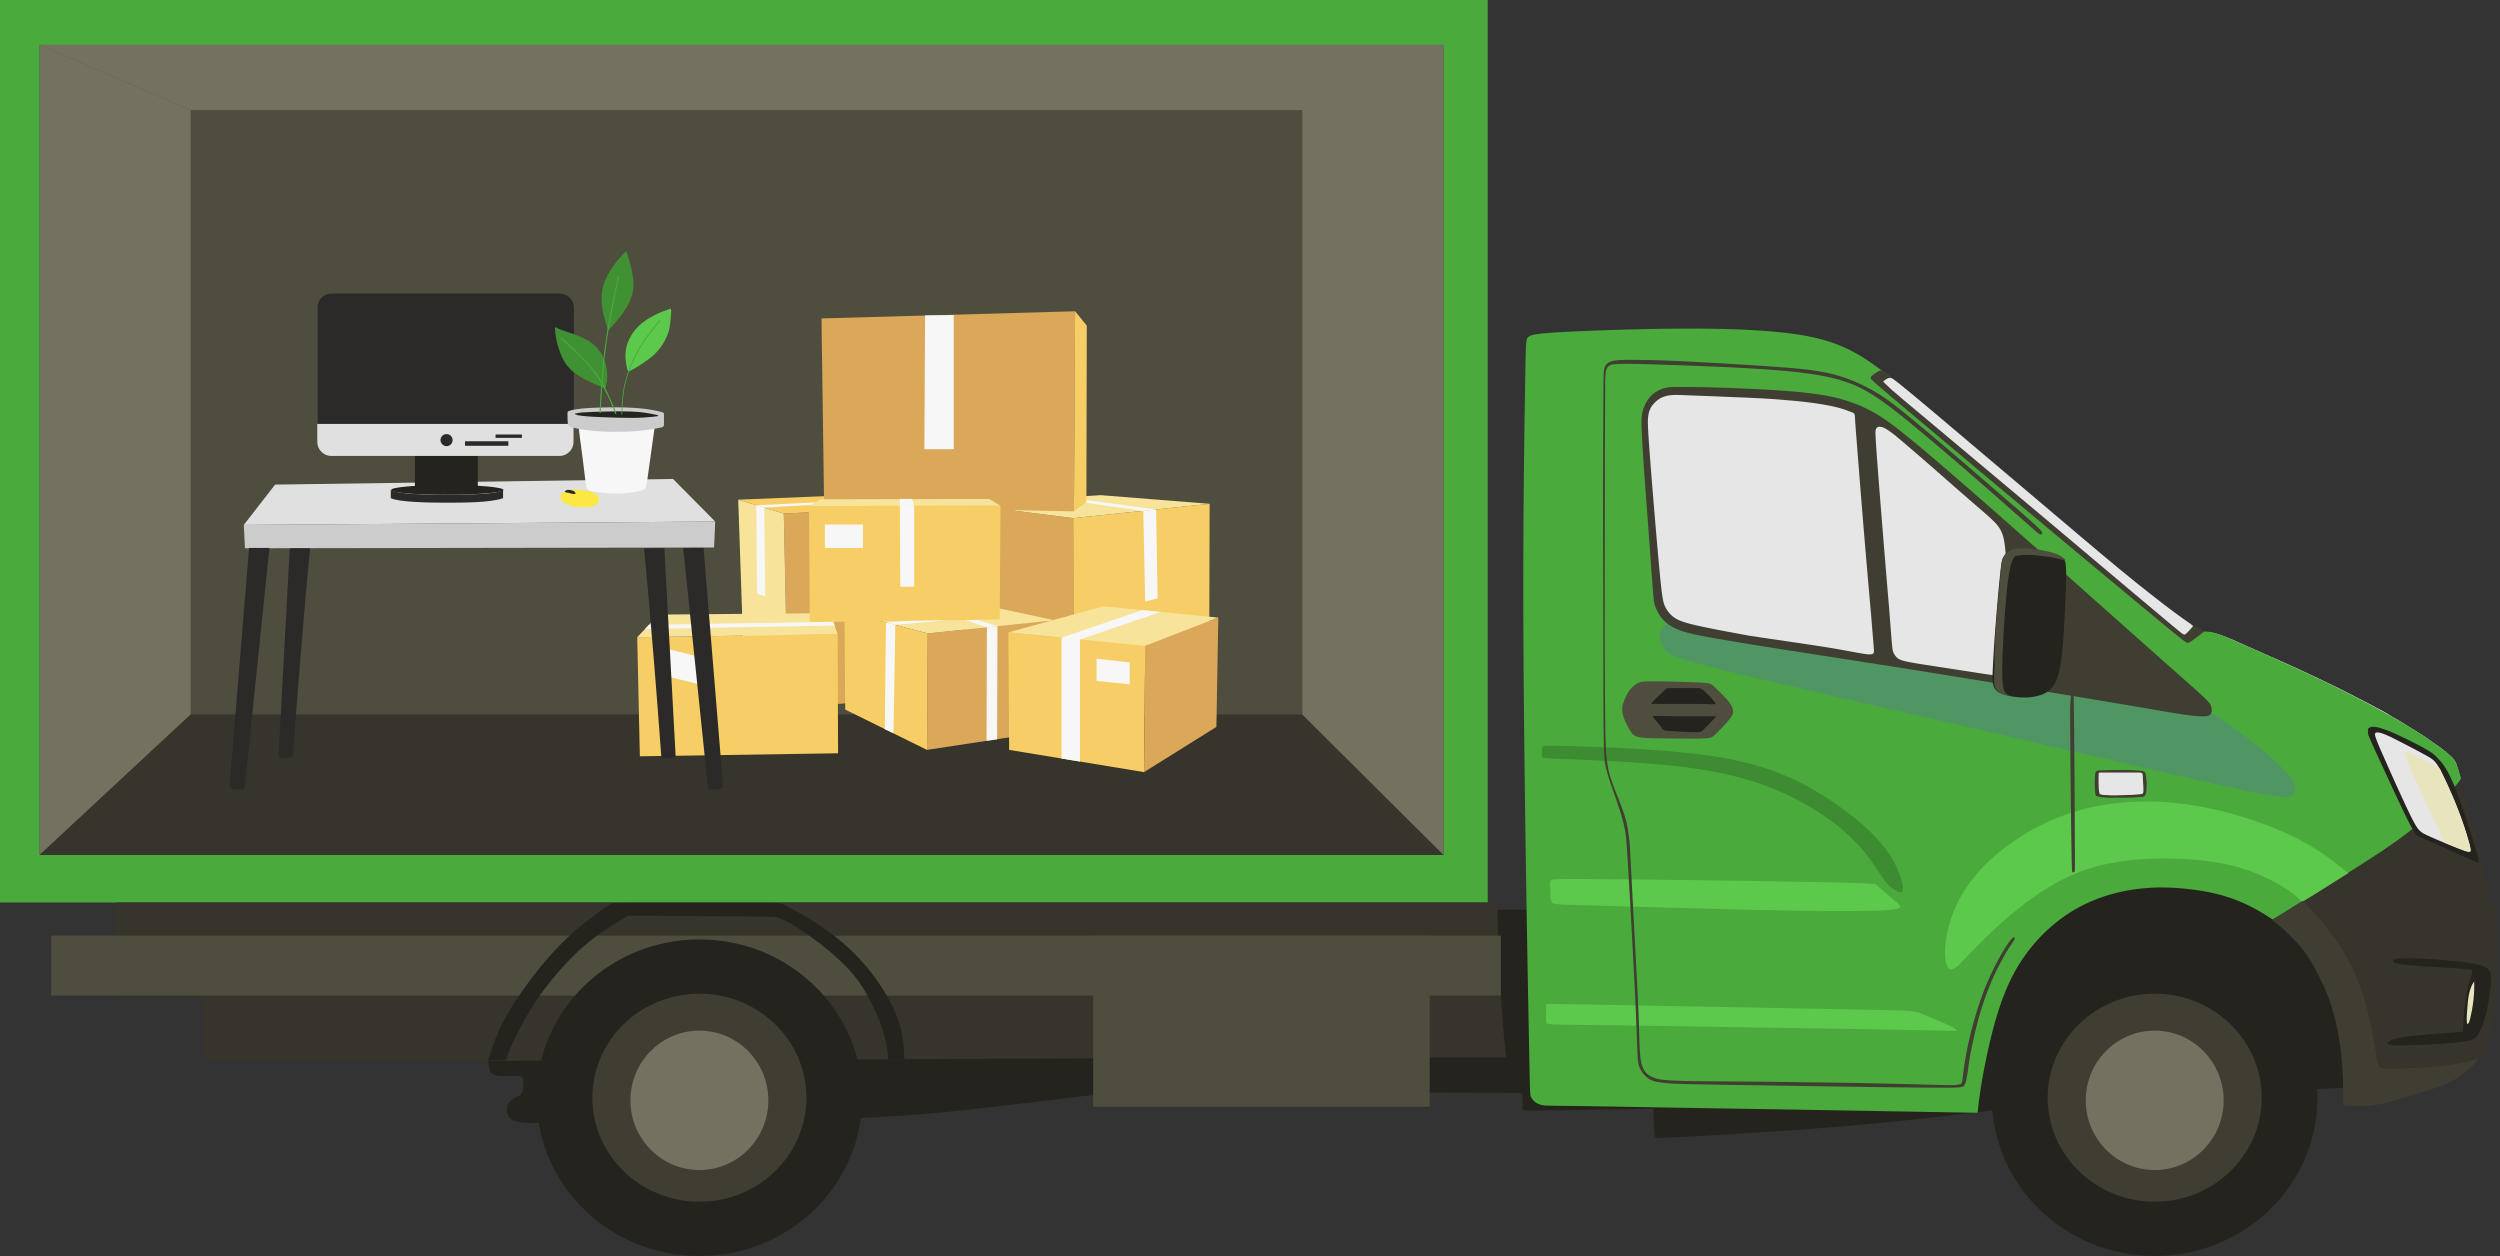<svg width="788" height="396" fill="none" xmlns="http://www.w3.org/2000/svg"><rect width="100%" height="100%" fill="#333333" stroke="none"/><g clip-path="url(#clip0_601_11852)"><path fill-rule="evenodd" clip-rule="evenodd" d="M153.696 329.248c.119 2.732.119 5.939.594 7.72.475 1.782 1.544 2.019 3.326 2.138 1.9.119 4.514 0 5.939.119 1.425.119 1.425.475 1.425 1.425 0 1.069 0 2.732-.356 3.564-.238.95-.713 1.069-1.663 1.425-.95.475-2.257 1.188-2.851 2.494-.593 1.307-.475 2.97.475 4.157.951 1.069 2.732 1.544 5.464 1.663 2.851.119 6.77 0 24.587-.119 17.816-.118 49.53-.356 72.216-1.069 22.686-.831 36.345-2.256 50.598-3.919 14.254-1.663 29.219-3.563 43.116-5.108 13.778-1.544 26.369-2.613 39.315-2.613 12.947 0 26.25 1.307 33.614 2.02 7.364.712 8.789 1.069 16.272 1.187 7.364.119 20.667.119 27.319.119 6.651 0 6.77 0 6.77.95v3.801c0 .95.119.95 7.008.832l27.437-.476 6.889-.118v1.544c0 1.544.119 4.513.238 5.939.118 1.544.237 1.544.475 1.662.237.119.475.238 13.184-.475 12.709-.712 38.008-2.138 63.545-4.751 25.537-2.613 51.312-6.176 66.753-7.839 15.44-1.663 20.667-1.306 23.992-1.069 3.326.238 4.751.356 17.104-.119 12.353-.475 35.514-1.663 47.154-2.138 11.64-.594 11.64-.594 10.571-1.781-1.069-1.188-3.088-3.564-5.226-5.583-2.138-2.138-4.395-3.919-10.333-18.173-5.939-14.253-15.56-40.977-33.852-49.886-18.291-8.908-45.135 0-63.07 5.583-17.935 5.582-26.962 7.839-36.82 16.035-9.74 8.195-20.311 22.211-26.844 30.882-6.533 8.789-9.146 12.233-22.211 14.253-13.065 2.019-36.583 2.732-44.541-5.464-7.958-8.077-.356-25.062-9.621-33.851-9.265-8.79-35.514-9.384-82.668-4.276-47.154 5.107-115.332 16.035-160.704 21.142-45.373 5.226-67.822 4.751-82.788 4.395-14.847-.357-22.092-.594-26.249.475s-5.345 3.207-5.701 5.582c-.119 2.613.118 4.989.118 7.721z" fill="#24231D"/><path d="M468.929 0H0v284.469h468.929V0z" fill="#4AAB3C"/><path fill-rule="evenodd" clip-rule="evenodd" d="M405.858 333.405c48.936-.119 58.913-.119 63.902-.119h4.989l-.119-1.187c-.119-1.188-.475-3.683-.95-9.859-.475-6.295-1.069-16.272-1.307-23.28-.356-6.889-.356-10.69-.356-12.59v-1.901H36.583v2.732c0 2.732-.119 8.077-.119 10.809v2.969c0 .238-.118.832-.118 3.207-.12 2.257-.12 6.414-.238 8.433v2.019h28.387s-.118 0-.118 3.207 0 9.621.118 12.828v3.682c0 .119.12.119 19.48.119 19.479 0 58.319 0 121.745-.238 63.189-.356 151.203-.712 200.138-.831z" fill="#36342B"/><path d="M473.086 294.921H16.154v18.886h456.932v-18.886z" fill="#4F4D3E"/><path d="M450.637 294.921H344.57v53.925h106.067v-53.925z" fill="#4F4D3E"/><path fill-rule="evenodd" clip-rule="evenodd" d="M159.992 332.573l-.594 1.663h-5.583l.713-2.138c.713-2.138 2.019-6.532 5.345-12.352 3.326-5.82 8.67-13.066 13.303-18.292 4.632-5.226 8.433-8.433 11.521-10.927 3.207-2.495 5.701-4.276 7.008-5.108 1.306-.831 1.306-.831 6.414-.831h44.303c3.801 0 3.801 0 5.464.95 1.782.95 5.226 2.732 9.502 5.464 4.276 2.85 9.265 6.532 13.897 11.64 4.632 4.988 8.789 11.402 11.046 16.747 2.257 5.464 2.494 9.978 2.613 12.234l.119 2.257h-5.107l-.119-1.425c-.119-1.426-.475-4.276-1.663-7.958-1.188-3.682-3.326-8.315-5.464-11.997-2.257-3.801-4.632-6.651-8.195-9.977-3.564-3.326-8.433-7.008-11.997-9.383-3.563-2.376-5.701-3.326-6.889-3.801-1.188-.475-1.425-.356-9.264-.475-7.721 0-23.043-.119-30.763-.238H198l-2.376 1.426c-2.375 1.425-7.126 4.276-11.758 8.314-4.633 4.038-9.027 9.146-12.472 13.659-3.326 4.514-5.701 8.433-7.483 12.115-2.019 3.564-3.326 6.889-3.919 8.433z" fill="#24231D"/><path d="M220.449 395.881c28.338 0 51.311-22.334 51.311-49.886 0-27.551-22.973-49.886-51.311-49.886-28.339 0-51.312 22.335-51.312 49.886 0 27.552 22.973 49.886 51.312 49.886z" fill="#24231D"/><path d="M220.449 378.777c18.63 0 33.732-14.677 33.732-32.782 0-18.105-15.102-32.782-33.732-32.782s-33.733 14.677-33.733 32.782c0 18.105 15.103 32.782 33.733 32.782z" fill="#403E32"/><path fill-rule="evenodd" clip-rule="evenodd" d="M220.449 368.8c11.996 0 21.736-9.858 21.736-21.973 0-12.116-9.74-21.974-21.736-21.974-11.997 0-21.736 9.858-21.736 21.974 0 12.115 9.739 21.973 21.736 21.973z" fill="#737160"/><path d="M679.162 395.881c28.339 0 51.312-22.334 51.312-49.886 0-27.551-22.973-49.886-51.312-49.886-28.338 0-51.311 22.335-51.311 49.886 0 27.552 22.973 49.886 51.311 49.886z" fill="#24231D"/><path d="M679.163 378.777c18.63 0 33.732-14.677 33.732-32.782 0-18.105-15.102-32.782-33.732-32.782s-33.733 14.677-33.733 32.782c0 18.105 15.103 32.782 33.733 32.782z" fill="#403E32"/><path fill-rule="evenodd" clip-rule="evenodd" d="M679.163 368.8c11.996 0 21.736-9.858 21.736-21.973 0-12.116-9.74-21.974-21.736-21.974-11.997 0-21.736 9.858-21.736 21.974 0 12.115 9.739 21.973 21.736 21.973z" fill="#737160"/><path d="M455.032 14.134H12.472v255.369h442.56V14.134z" fill="#4F4D3E"/><path fill-rule="evenodd" clip-rule="evenodd" d="M12.471 269.503V14.134l47.63 20.549V225.2l-47.63 44.303z" fill="#737160"/><path fill-rule="evenodd" clip-rule="evenodd" d="M12.471 269.503l47.63-44.303h350.39l44.541 44.303H12.472z" fill="#36342B"/><path fill-rule="evenodd" clip-rule="evenodd" d="M455.032 269.503V14.134l-44.541 20.549V225.2l44.541 44.303zm0-255.369H12.472L60.1 34.683h350.39l44.541-20.549z" fill="#737160"/><path fill-rule="evenodd" clip-rule="evenodd" d="M744.489 256.438c7.246-3.682 18.054-8.315 23.637-10.571 5.582-2.257 5.701-2.257 5.82-2.257.119 0 .119 0 1.306 3.326 1.188 3.325 3.564 9.858 5.345 16.628 1.782 6.771 2.97 13.66 3.682 17.223.594 3.444.713 3.444.951 3.682l.95.95c.237.238.237.356.356 1.782.238 1.425.594 4.276.713 8.314.119 4.157 0 9.502-.238 14.61-.237 5.107-.712 9.858-1.544 13.778-.831 3.8-1.9 6.77-3.919 9.502-2.02 2.732-4.752 5.345-8.79 7.364-4.038 2.019-9.146 3.444-11.759 4.157-2.613.713-2.613.713-4.276 1.188-1.663.475-4.988 1.544-8.195 2.019-3.207.475-6.533.356-8.196.237-1.663-.118-1.781-.118-1.781-.237v-1.069c0-.95.118-2.969 0-7.127-.119-4.157-.476-10.452-1.663-16.391-1.188-5.82-3.207-11.283-5.464-15.916-2.257-4.632-4.751-8.314-7.483-11.402-2.732-2.97-5.701-5.226-7.483-6.533-1.781-1.307-2.375-1.782-2.732-1.9-.356-.238-.356-.238.238-.713.475-.475 1.425-1.425 4.276-5.107 2.732-3.682 7.364-10.215 11.402-14.847 3.92-4.395 7.602-7.008 14.847-10.69z" fill="#36342B"/><path fill-rule="evenodd" clip-rule="evenodd" d="M749.003 223.062c-2.138-1.188-4.989-2.614-8.196-4.276-3.207-1.663-6.651-3.326-11.165-5.464-4.513-2.138-9.977-4.632-14.372-6.533l-9.62-4.276c-2.02-.95-3.089-1.306-3.92-1.663a27.28 27.28 0 00-2.257-.831 13.4 13.4 0 00-1.781-.475c-.594-.119-1.069-.238-1.545-.238-.475 0-.95-.118-1.187-.118-.238 0-.238-.001 9.739 5.582 9.978 5.582 29.932 16.866 40.622 23.755 10.69 6.889 12.115 9.265 14.609 11.046 2.495 1.782 6.177 2.97 8.433 4.039 2.376 1.069 3.326 1.9 4.395 2.138.95.237 1.901 0 2.376-.119.475-.119.475-.119.237-.95-.237-.832-.712-2.494-.95-3.207-.238-.832-.238-.832-.356-1.069-.119-.238-.357-.594-.594-.95-.238-.357-.475-.594-.95-1.069-.476-.357-1.069-.951-2.257-1.901-1.188-.95-2.97-2.138-4.989-3.563-2.019-1.425-4.394-2.851-6.295-4.038-1.9-1.188-3.444-2.138-4.989-2.97-1.425-.95-2.85-1.781-4.988-2.85z" fill="#fff"/><path fill-rule="evenodd" clip-rule="evenodd" d="M773.827 247.886c1.9-2.257 1.901-2.257 1.663-3.207-.238-.95-.832-2.851-1.307-4.038-.475-1.188-.95-1.782-3.444-3.801-2.494-1.901-7.008-5.226-13.541-9.027-6.532-3.92-14.965-8.315-23.874-12.709a1033.88 1033.88 0 00-24.468-11.165c-5.938-2.613-8.314-3.682-10.214-4.276-1.901-.594-3.207-.594-3.92-.594-.713 0-.713 0-3.444-1.782-2.732-1.781-8.077-5.226-14.61-10.333-6.533-5.108-14.134-11.997-25.893-21.974-11.64-10.096-27.437-23.399-38.484-32.663-11.046-9.265-17.578-14.61-23.517-18.648-5.939-3.92-11.522-6.414-20.43-7.958-8.908-1.544-21.261-2.138-35.633-2.138-14.372 0-30.882.594-39.909 1.069-9.027.475-10.452.95-11.164 1.663-.713.712-.713 1.781-.951 16.866-.237 15.084-.712 44.185-.475 83.143.238 38.959 1.069 87.776 1.544 112.6.475 24.824.475 25.775.713 26.606.356.831.95 1.544 1.663 2.019.712.475 1.544.713 2.138.832.594.118.831.118 10.215.237 9.264.119 27.556.475 50.123.832 22.568.356 49.292.831 62.833 1.069 13.421.237 13.54.237 13.659.237.119 0 .238 0 .356-1.069.119-1.069.357-3.326 1.188-8.671.95-5.344 2.613-13.778 4.751-20.785 2.138-7.008 4.514-12.472 7.721-17.342 3.207-4.87 7.126-9.145 11.283-12.352 4.158-3.326 8.552-5.702 13.422-7.483 4.87-1.782 10.096-2.851 15.916-3.207 5.82-.357 12.234.237 17.46 1.187 5.226.951 9.265 2.376 12.591 3.92 3.325 1.544 5.938 3.207 7.245 4.038l1.306.832 5.227-3.207c5.226-3.207 15.678-9.621 23.636-14.728 7.958-5.108 13.422-8.909 18.173-13.066 4.513-4.038 8.433-8.67 10.452-10.927z" fill="#4AAB3C"/><path fill-rule="evenodd" clip-rule="evenodd" d="M700.661 226.981c4.989 3.326 13.659 10.096 18.173 14.491 4.513 4.395 4.87 6.295 4.632 7.602-.238 1.306-1.069 2.019-2.969 2.138-1.901.118-4.989-.238-22.687-4.158-17.697-3.919-50.004-11.521-80.768-18.647-30.881-7.127-60.219-13.66-75.422-17.579-15.204-3.801-16.154-4.87-16.985-6.295-.832-1.426-1.663-3.089-1.545-4.514.119-1.425 1.188-2.375 1.782-2.969.594-.475.594-.475 25.537 2.732 25.062 3.325 75.067 9.858 101.791 13.54 26.725 3.682 30.169 4.632 33.139 5.82 2.969 1.188 5.345 2.732 7.245 3.563 1.901.832 3.088.832 8.077 4.276z" fill="#509663"/><path fill-rule="evenodd" clip-rule="evenodd" d="M543.401 201.682c9.502 1.663 25.062 4.038 44.898 7.126 19.835 3.089 43.947 7.008 61.407 9.978 17.46 2.85 28.269 4.751 34.683 5.82 6.414 1.069 8.433 1.187 9.739 1.187 1.307 0 1.782-.118 2.257-.356.356-.238.594-.594.713-1.069s0-1.069-.119-1.663c-.119-.594-.475-1.188-2.969-3.563-2.614-2.376-7.483-6.652-20.311-18.054-12.828-11.403-33.614-29.932-48.105-42.641-14.49-12.709-22.686-19.598-28.031-23.755-5.463-4.157-8.195-5.464-11.402-6.889-3.326-1.307-7.127-2.732-13.541-3.563-6.295-.951-15.203-1.426-23.042-1.782-7.84-.356-14.847-.475-18.767-.475s-4.87 0-6.176.356c-1.307.357-2.851 1.069-4.158 2.376-1.306 1.306-2.256 3.088-2.731 4.988-.476 1.782-.476 3.682.118 13.303s2.02 27.081 2.613 36.227c.713 9.146.713 10.096 1.069 11.284a12.805 12.805 0 002.02 4.038c1.069 1.426 2.494 2.613 4.869 3.682 2.138.95 5.464 1.901 14.966 3.445z" fill="#403E32"/><path fill-rule="evenodd" clip-rule="evenodd" d="M533.424 196.812c-3.92-.95-5.345-1.782-6.414-2.732a8.952 8.952 0 01-2.257-3.088c-.475-1.069-.831-2.138-1.663-11.046-.831-8.909-2.256-25.775-2.969-35.277-.713-9.502-.831-11.759-.594-13.54.238-1.663.713-2.732 1.663-3.801.95-1.069 2.138-2.019 3.92-2.494 1.781-.476 3.919-.357 6.77-.238 2.969.119 6.533.238 12.115.475 5.583.238 13.066.475 19.123 1.069 6.176.475 11.046 1.188 14.372 1.9 3.326.713 5.226 1.545 6.176 1.901.951.356.951.356 1.069 2.494.119 2.138.475 6.414 1.426 18.529.95 12.115 2.613 31.832 3.563 42.285.831 10.333.95 11.283.95 11.996 0 .713-.237 1.188-2.375.95-2.138-.237-6.295-1.187-13.066-2.256-6.77-1.069-16.035-2.376-23.874-3.564-7.72-1.425-14.134-2.613-17.935-3.563zm58.557-47.748c.831 10.809 2.494 31.357 3.444 42.285.832 10.927.95 12.115 1.069 13.065.119.95.475 1.663.832 2.138.356.594.831 1.069 1.781 1.425.832.357 2.138.713 7.602 1.544 5.464.832 15.203 2.376 20.073 3.089 4.87.712 4.87.712 5.107-3.089.238-3.8.594-11.402.713-18.41.119-6.889-.119-13.184-.475-17.223-.356-4.038-.831-5.82-2.019-7.601-1.188-1.782-3.326-3.563-8.552-8.077-5.226-4.513-13.659-11.996-18.529-16.154-4.87-4.157-5.939-5.107-7.008-5.82-.95-.712-1.9-1.306-2.613-1.544-.713-.237-1.307-.237-1.663 0-.356.238-.594.713-.594 1.544 0 .832 0 2.02.832 12.828z" fill="#E6E6E6"/><path fill-rule="evenodd" clip-rule="evenodd" d="M630.464 180.896c-.475 4.038-1.069 11.403-1.544 17.341a358.34 358.34 0 00-.831 13.541c-.119 2.85 0 3.919.475 4.87.356.831 1.069 1.544 2.732 2.138 1.663.594 4.276 1.069 6.77 1.069 2.494 0 4.87-.476 6.651-1.426 1.782-1.069 3.207-2.613 4.039-5.82.95-3.207 1.425-7.958 1.781-13.897.357-6.057.713-13.303.713-17.341s-.237-4.632-.95-5.345c-.713-.712-2.019-1.306-4.039-1.781-2.137-.594-5.107-1.069-7.364-1.188-2.256-.238-3.682-.119-4.869.356-1.188.356-1.901 1.069-2.376 1.901-.475.593-.831 1.544-1.188 5.582z" fill="#24231D"/><path fill-rule="evenodd" clip-rule="evenodd" d="M629.395 193.843c.475-5.583.95-10.453 1.188-13.184.237-2.732.356-3.326.475-3.682.119-.476.119-.713.238-.951.118-.237.237-.475.475-.831.237-.238.475-.594.831-.95.238-.238.475-.475.832-.594.356-.119.593-.357.95-.475.356-.119.712-.238 1.069-.238.356 0 .712-.119 1.187-.119h1.782c.713 0 1.544.119 2.494.238.951.119 2.138.237 3.207.475.951.238 1.782.356 2.495.594.712.237 1.306.356 2.019.713a7.52 7.52 0 011.663.95l.712.712c.119.119.119.119-1.187-.118-1.307-.357-4.039-.951-6.652-1.188-2.613-.356-5.226-.356-6.651-.119-1.426.119-1.663.356-2.138 1.425-.475 1.069-1.069 2.97-1.663 8.315-.594 5.226-1.188 13.778-1.425 19.717-.238 5.82-.238 9.027 0 11.046.237 2.019.712 2.85 1.425 3.326.713.475 1.544.712 1.9.712.475.119.475.119-.118 0-.594-.119-1.663-.356-2.376-.594-.713-.237-1.069-.356-1.307-.475-.356-.119-.593-.356-.831-.475-.238-.237-.475-.356-.594-.594-.237-.237-.356-.475-.475-.712-.119-.238-.238-.476-.238-.832-.118-.356-.118-.831-.118-1.544 0-.594 0-1.425.118-4.989-.118-3.8.238-9.977.713-15.559zM511.807 226.15c.475 1.425 1.544 3.563 2.494 4.87.95 1.188 2.019 1.544 6.176 1.663s11.403.119 15.204.119c3.682-.119 3.919-.238 5.107-1.426 1.188-1.188 3.326-3.326 4.395-4.751 1.069-1.425 1.188-2.019 1.069-2.732-.119-.712-.357-1.544-1.544-2.969-1.188-1.425-3.326-3.445-4.395-4.514-1.188-1.069-1.425-1.069-4.87-1.306-3.444-.119-10.096-.356-13.897-.356-3.682 0-4.513.118-5.345.593a8.695 8.695 0 00-2.731 2.495c-.832 1.187-1.426 2.732-1.782 3.682-.356.95-.356 1.425-.356 2.019 0 .594 0 1.188.475 2.613z" fill="#4F4D3E"/><path fill-rule="evenodd" clip-rule="evenodd" d="M521.784 226.981c.594.713 1.663 1.901 2.138 2.613.594.713.712.713 2.613.832 2.019.119 5.82.356 7.72.356 1.901 0 1.901 0 2.732-.831.832-.832 2.376-2.376 3.088-3.207.832-.832.832-.832.713-.95h-3.682c-3.326 0-9.621 0-12.828-.119-3.207 0-3.326 0-3.326.119.119.237.238.475.832 1.187zm10.452-5.107h-11.759s-.119-.119.713-.95c.831-.832 2.494-2.495 3.326-3.207.831-.832.831-.832 2.613-.832h6.889c1.781 0 1.9 0 2.138.238.237.119.712.356 1.425 1.069.832.712 1.901 1.9 2.494 2.613.594.594.594.713.594.831v.238s-.119.119-1.306.119c-1.307-.119-3.801-.119-7.127-.119z" fill="#24231D"/><path fill-rule="evenodd" clip-rule="evenodd" d="M660.277 245.986c0 1.187 0 2.85.119 3.8.119.951.119 1.069.594 1.188s1.187.356 3.563.475c2.376 0 6.295 0 8.433-.119 2.138-.118 2.613-.118 2.851-.356.356-.237.594-.475.712-1.782.119-1.187.119-3.325-.118-4.513-.119-1.188-.357-1.425-.713-1.544s-.594-.238-2.969-.356c-2.376-.119-6.652-.119-9.027 0-2.376 0-2.613.118-2.851.237s-.356.356-.475.832c0 .356-.119 1.069-.119 2.138z" fill="#403E32"/><path fill-rule="evenodd" clip-rule="evenodd" d="M661.465 245.273c0 1.069 0 2.969.119 3.919.118.951.237 1.069.475 1.188.356.119.831.238 2.019.238 1.306.119 3.326.119 5.345 0 1.9 0 3.801-.119 4.751-.238.95-.119 1.069-.119 1.188-.237.118-.119.237-.238.237-.951 0-.712 0-1.9-.119-2.85 0-.95-.118-1.782-.118-2.257-.119-.475-.238-.594-1.901-.594h-11.165c-.712 0-.712.119-.831.238.119.356 0 .475 0 1.544z" fill="#E6E6E6"/><path fill-rule="evenodd" clip-rule="evenodd" d="M627.613 293.853c4.87-4.633 11.403-10.096 17.817-14.016s12.59-6.414 20.192-7.839c7.483-1.426 16.391-1.663 23.874-1.188 7.483.475 13.659 1.663 18.885 3.444 5.226 1.782 9.502 4.158 12.234 5.939 2.732 1.782 3.801 2.97 4.395 3.564.594.593.594.593 1.9-.238 1.307-.831 3.92-2.376 6.296-3.92 2.375-1.544 4.751-2.969 5.82-3.682l1.187-.712-2.731-2.138c-2.732-2.138-8.077-6.414-16.629-10.334-8.552-3.919-20.43-7.72-32.07-9.264-11.64-1.545-23.161-.951-33.613 2.019-10.453 2.969-19.599 8.433-26.131 14.015-6.533 5.583-10.334 11.284-12.591 16.273-2.256 5.107-3.088 9.621-3.325 12.828-.238 3.207.237 5.226.831 6.295.594.95 1.544.95 3.564-.832 1.9-1.9 5.226-5.582 10.095-10.214z" fill="#5DC94C"/><path fill-rule="evenodd" clip-rule="evenodd" d="M748.884 237.077c2.376 5.108 6.651 14.491 9.146 19.598 2.494 5.108 3.088 5.939 3.801 6.533.594.594 1.306.713 4.157 2.019 2.85 1.307 7.958 3.563 10.927 4.87 2.97 1.307 3.682 1.663 4.157 1.782.357 0 .475-.357-.95-4.989-1.425-4.751-4.276-13.778-6.533-19.242-2.256-5.463-3.919-7.364-5.226-8.67-1.187-1.307-2.019-1.901-4.988-3.564-2.97-1.544-8.077-4.157-11.284-5.345-3.207-1.187-4.395-1.069-4.989-.831-.712.238-.831.713-.712 1.307-.119.712.118 1.425 2.494 6.532z" fill="#24231D"/><path fill-rule="evenodd" clip-rule="evenodd" d="M750.428 236.484c2.019 4.632 6.058 13.659 8.433 18.647 2.376 4.989 3.088 5.939 3.801 6.652.713.713 1.307 1.069 4.039 2.257 2.731 1.187 7.482 3.207 9.858 4.038 2.376.831 2.494.594 1.9-1.663-.593-2.138-1.781-6.295-3.563-10.927-1.781-4.632-4.157-9.74-5.582-12.591-1.544-2.85-2.138-3.444-4.751-4.869a379.88 379.88 0 00-9.978-5.226c-2.85-1.426-4.038-1.782-4.751-1.901-.712-.119-.95 0-1.187.238-.119.356-.238.712 1.781 5.345z" fill="#E6E6E6"/><path fill-rule="evenodd" clip-rule="evenodd" d="M777.866 264.277c.475 1.663.712 2.257.712 2.732 0 .475.119.712.119.95 0 .237-.119.356-.238.356-.237.119-.475 0-.831 0s-.831-.237-1.425-.475c-.594-.237-1.426-.475-2.376-.95-.95-.356-2.138-.832-2.732-1.069-.594-.238-.594-.238-2.138-3.563-1.544-3.326-4.632-9.859-6.77-14.491s-3.207-7.245-3.682-8.789c-.594-1.426-.594-1.782-.356-1.901.237-.119.712 0 2.494.832 1.782.831 4.989 2.494 6.651 3.325 1.663.832 1.663.832 2.138 1.901.476 1.069 1.545 3.088 2.613 5.582 1.188 2.613 2.376 5.583 3.445 8.433a98.996 98.996 0 012.376 7.127z" fill="#E8E4BE"/><path fill-rule="evenodd" clip-rule="evenodd" d="M722.516 286.013c1.188-.713 2.257-1.425 2.85-1.782.594-.356.594-.356 2.614 1.901 2.019 2.257 6.176 6.77 9.502 11.877 3.325 5.108 5.938 10.809 7.839 17.223 1.9 6.414 3.088 13.659 3.682 17.46.594 3.801.713 4.039 3.444 4.157 2.732 0 8.077-.118 12.71-.475 4.632-.356 8.67-.95 11.283-1.425 2.613-.475 3.801-1.069 4.395-1.307.594-.237.594-.237.238.238-.357.475-1.188 1.425-2.02 2.257a25.95 25.95 0 01-2.732 2.375c-.95.713-1.9 1.426-3.444 2.257-1.544.713-3.801 1.663-6.058 2.375-2.256.832-4.632 1.545-6.057 1.901-1.426.475-2.019.594-2.376.713-.356.118-.594.237-1.544.475-.95.237-2.613.712-4.038 1.187-1.544.357-2.851.713-4.276.832-1.425.237-2.732.356-3.801.356h-2.494c-.832 0-1.782-.119-2.495-.119-.593 0-.95-.118-1.069-.118-.118 0-.118 0-.118-.951v-5.107c0-2.257-.119-4.87-.357-7.008-.118-2.138-.237-3.682-.594-5.82-.356-2.138-.712-4.751-1.306-7.008-.475-2.256-1.069-4.157-1.663-6.057-.594-1.901-1.425-3.801-2.257-5.701-.831-1.901-1.9-3.92-2.969-5.939s-2.257-3.92-3.92-5.939c-1.663-2.019-3.801-4.038-5.345-5.583-1.663-1.425-2.732-2.375-3.325-2.731l-.594-.476.475-.237c.475-.238 1.306-.831 2.375-1.425 1.069-.832 2.257-1.544 3.445-2.376z" fill="#403E32"/><path fill-rule="evenodd" clip-rule="evenodd" d="M755.535 329.485c4.158.119 13.066-.356 18.173-.831 5.108-.476 6.295-.951 7.246-2.376 1.069-1.425 1.9-3.801 2.613-6.651.712-2.732 1.187-5.939 1.425-8.196.238-2.257.238-3.682 0-4.632-.238-.95-.594-1.426-1.544-1.901-.95-.475-2.613-1.069-6.176-1.544-3.564-.475-9.146-.95-13.303-1.188-4.158-.237-6.889-.118-8.315 0-1.425.238-1.544.476-1.306.832.237.356.475.594 1.9.831 1.425.238 3.801.475 7.364.713 3.564.238 8.315.475 11.165.713 2.851.237 3.682.356 4.157.475.475.119.476.356.119 1.544-.356 1.188-1.188 3.563-1.663 6.533-.594 2.969-.831 6.77-.95 8.789s-.119 2.376-.119 2.494v.119l-3.088.238c-3.088.237-9.264.712-13.065 1.069-3.801.475-5.464.831-6.533 1.306-1.425.95-2.138 1.544 1.9 1.663z" fill="#24231D"/><path fill-rule="evenodd" clip-rule="evenodd" d="M778.697 311.669c.356-1.069.713-1.663.95-2.02.238-.356.238-.356.238.594 0 .951 0 2.613-.238 4.87-.237 2.138-.713 4.632-1.069 6.058-.356 1.425-.713 1.663-.831 1.544-.238-.119-.238-.594-.238-1.782 0-1.306.238-3.326.356-5.107.119-1.663.475-3.088.832-4.157z" fill="#E8E4BE"/><path fill-rule="evenodd" clip-rule="evenodd" d="M510.263 323.19c21.261.357 63.307.95 84.45 1.307 21.142.356 21.617.475 21.854.475.238 0 .119 0 .119-.119s.119-.475-2.138-1.544c-2.138-1.069-6.651-2.851-8.908-3.801-2.257-.95-2.257-.95-21.023-1.306-18.767-.357-56.3-1.069-75.542-1.426-19.242-.356-20.311-.356-20.786-.356-.594 0-.713 0-.831.119-.119.118-.119.475-.119 1.544v3.563c0 .832.119.95.475.95.475.357 1.188.357 22.449.594zm-21.261-39.077c.237.95.356.95 12.828 1.306 12.352.357 36.939 1.069 54.28 1.426 17.342.356 27.556.356 33.495.237 5.939-.119 7.721-.475 8.671-.713.95-.356.95-.593.119-1.425-.832-.831-2.376-2.019-3.682-3.207-1.307-1.069-2.495-2.138-2.97-2.613-.594-.475-.594-.475-2.613-.594s-6.295-.356-23.161-.594c-16.866-.356-46.561-.712-61.526-.831-15.085-.119-15.441 0-15.679.475-.237.475-.237 1.188-.119 2.494-.118 1.426.119 3.207.357 4.039z" fill="#5DC94C"/><path fill-rule="evenodd" clip-rule="evenodd" d="M486.151 238.621c.238.357.594.357 9.027.713s24.824.95 37.771 2.732c12.947 1.782 22.211 4.632 30.288 8.433 8.077 3.801 14.966 8.552 19.598 12.947 4.751 4.394 7.364 8.433 9.027 10.927 1.663 2.494 2.376 3.563 3.207 4.395a11.593 11.593 0 002.494 1.9c.832.475 1.426.832 1.901.475.356-.356.594-1.544-.357-4.513-.95-2.97-2.969-7.721-8.552-13.422-5.582-5.701-14.728-12.353-23.755-16.866-9.146-4.514-18.173-6.77-28.981-8.314-10.809-1.426-23.518-2.138-32.307-2.495-8.909-.356-14.016-.475-16.629-.475-2.613 0-2.732.119-2.732.356 0 .357-.119.832-.119 1.426-.118.712-.118 1.425.119 1.781z" fill="#3D8C31"/><path fill-rule="evenodd" clip-rule="evenodd" d="M531.048 113.906c9.74.475 23.637 1.307 32.545 2.019 8.908.713 12.828 1.545 16.629 2.732 3.801 1.188 7.364 2.851 10.69 4.751 3.207 1.901 6.057 3.92 13.303 9.978 7.245 5.938 18.766 15.916 26.012 22.211 7.245 6.176 10.096 8.789 11.64 10.214 1.544 1.426 1.663 1.663 1.781 1.901.119.237 0 .594-.119.713-.237.118-.593 0-1.068-.357-.476-.237-.832-.712-8.196-7.126-7.245-6.414-21.38-18.767-30.644-26.369-9.146-7.601-13.541-10.571-18.292-12.828-4.87-2.137-10.215-3.563-20.667-4.632-10.452-1.069-26.131-1.663-36.345-2.019-10.215-.356-14.966-.475-17.579-.356-2.613 0-3.089.237-3.564.594-.475.356-.95.831-1.069 2.494-.237 1.663-.118 4.276-.237 23.755 0 19.479-.119 55.706 0 74.948.119 19.123.356 21.261.594 22.924.237 1.663.356 2.85.95 4.87.594 1.9 1.544 4.632 2.613 7.126.95 2.613 2.019 5.108 2.613 7.602.594 2.494.831 4.988 1.069 7.126.119 2.257.238 4.158.713 13.541s1.425 26.249 1.9 36.227c.475 9.977.356 12.946.594 15.441.119 2.494.475 4.394 1.188 5.701.712 1.306 1.781 2.138 3.563 2.732 1.782.594 4.395.831 11.996.95 7.721.119 20.549.119 34.564.356 14.016.119 29.457.475 37.771.713 8.315.237 9.621.237 10.571.119.95-.119 1.426-.238 1.663-.475.238-.238.238-.594.475-2.376.238-1.782.594-4.989 1.663-9.977 1.069-4.989 2.97-11.878 5.345-17.817 2.376-5.938 5.226-10.927 6.889-13.421 1.663-2.495 2.019-2.495 2.257-2.376.237.119.356.356-.238 1.188-.594.95-1.781 2.494-3.444 5.582-1.782 3.207-4.039 7.958-5.702 12.947-1.781 4.989-2.969 10.096-3.8 14.016-.832 3.919-1.188 6.532-1.426 8.551-.356 2.02-.594 3.564-1.069 4.276-.475.832-1.187.832-15.559.713-14.253-.119-42.166-.594-57.963-.831-15.797-.238-19.361-.357-21.736-.713-2.376-.238-3.563-.713-4.514-1.425-1.069-.832-2.019-1.901-2.613-3.326-.594-1.425-.594-2.969-.712-5.701-.119-2.732-.238-6.652-.713-17.698-.594-11.046-1.544-29.1-2.138-38.84-.594-9.739-.713-10.927-1.069-12.709a49.702 49.702 0 00-1.9-7.008c-.951-3.088-2.495-7.007-3.326-9.858-.832-2.732-1.188-4.276-1.307-7.127-.118-2.85-.237-7.007-.237-21.973s-.119-40.622-.119-58.557c0-17.935.119-28.031.119-33.495 0-5.464.119-6.414.237-7.126a3.142 3.142 0 01.832-1.663c.356-.357.712-.594 1.425-.832.713-.237 1.782-.475 5.107-.475 3.326 0 8.315 0 18.054.475zm121.509 118.301c0 9.146.237 25.893.356 34.327.119 8.433.237 8.433.356 8.433.238 0 .475 0 .594-.119s.238-.356.119-9.621c0-9.264-.119-27.556-.238-36.821-.118-9.264-.118-9.502-.237-9.62-.119-.119-.475-.119-.594.118-.119.238-.238.594-.238 1.544-.119 1.069-.237 2.613-.118 11.759zm13.184-54.518c3.919 3.326 7.958 6.77 11.996 9.74 3.92 3.088 7.839 5.82 10.69 7.72 2.851 1.9 4.751 2.851 5.582 3.326.951.475.832.475.119 1.069-.712.594-2.138 1.663-2.969 2.257-.832.593-1.188.712-1.544.831-.357.119-.594.119-17.104-13.659-16.51-13.66-49.292-41.097-65.802-54.994-16.51-13.897-16.866-14.253-16.985-14.609-.119-.357-.119-.594.475-1.069s1.663-1.188 2.257-1.425c.594-.357.594-.357 6.295 4.394 5.701 4.633 17.104 14.016 27.318 22.568 10.215 8.552 19.123 16.153 25.537 21.617 6.295 5.582 10.096 8.908 14.135 12.234z" fill="#403E32"/><path fill-rule="evenodd" clip-rule="evenodd" d="M595.425 119.132c-.594.119-1.188.594-1.544.832-.356.237-.237.237-.237.356.118.119.237.356 1.425 1.425 1.188 1.188 3.563 3.207 18.648 15.798 15.084 12.59 42.759 35.87 57.25 48.104 14.491 12.234 15.916 13.303 16.629 13.897.831.594.95.594 1.544.119.475-.475 1.425-1.426 1.781-1.901.475-.475.475-.475-1.425-1.781-1.9-1.307-5.701-4.039-11.403-8.552-5.82-4.514-13.54-10.928-21.261-17.46-7.72-6.533-15.44-13.066-23.874-20.192-8.433-7.127-17.46-14.729-23.042-19.48-5.583-4.632-7.602-6.414-9.265-7.72-1.663-1.307-2.732-2.257-3.563-2.851-.713-.475-1.069-.712-1.663-.594z" fill="#E6E6E6"/><path fill-rule="evenodd" clip-rule="evenodd" d="M271.404 160.585l8.433 60.101-31.476 2.376-1.307-61.17 24.35-1.307z" fill="#DBA758"/><path fill-rule="evenodd" clip-rule="evenodd" d="M271.404 160.586l-24.349 1.306-14.372-4.395 29.1-1.187 9.621 4.276z" fill="#F7CE66"/><path fill-rule="evenodd" clip-rule="evenodd" d="M247.055 161.892l-14.372-4.394 2.138 62.238 13.54 3.326-1.306-61.17z" fill="#F7E399"/><path fill-rule="evenodd" clip-rule="evenodd" d="M303.592 158.923l.119 1.781.356 43.591 34.326 17.223-.118-58.2-34.683-4.395z" fill="#DBA758"/><path fill-rule="evenodd" clip-rule="evenodd" d="M338.393 221.518l-.118-58.2 42.997-4.514-.119 45.254-42.76 17.46z" fill="#F7CE66"/><path fill-rule="evenodd" clip-rule="evenodd" d="M338.275 163.318l42.997-4.514-34.327-2.732-43.353 2.851 34.683 4.395z" fill="#F7E399"/><path fill-rule="evenodd" clip-rule="evenodd" d="M332.336 195.506l-4.276 35.395-35.871 5.464.238-36.702 39.909-4.157z" fill="#DBA758"/><path fill-rule="evenodd" clip-rule="evenodd" d="M292.427 199.663l-.238 36.702-25.774-12.709-.238-30.882 26.25 6.889z" fill="#F7CE66"/><path fill-rule="evenodd" clip-rule="evenodd" d="M266.177 192.774l44.066-2.019 22.093 4.751-39.909 4.157-26.25-6.889z" fill="#F7E399"/><path fill-rule="evenodd" clip-rule="evenodd" d="M360.961 203.583l-43.116-4.276.238 37.058 42.522 7.008.356-39.79z" fill="#F7CE66"/><path fill-rule="evenodd" clip-rule="evenodd" d="M360.961 203.583l-43.116-4.276 29.932-8.196 36.227 3.564-23.043 8.908z" fill="#F7E399"/><path fill-rule="evenodd" clip-rule="evenodd" d="M384.004 194.674l-23.043 8.909-.356 39.79 22.805-14.254.594-34.088v-.357z" fill="#DBA758"/><path fill-rule="evenodd" clip-rule="evenodd" d="M200.851 200.851l63.189-.951.118 37.534-62.476.95-.831-37.533z" fill="#F7CE66"/><path fill-rule="evenodd" clip-rule="evenodd" d="M264.04 199.901l-63.189.95 6.77-7.127 54.043-.475 2.376 6.652z" fill="#F7E399"/><path fill-rule="evenodd" clip-rule="evenodd" d="M258.932 100.366l.832 59.269 78.748 1.545.357-63.07-79.937 2.256z" fill="#DBA758"/><path fill-rule="evenodd" clip-rule="evenodd" d="M338.869 98.11l-.357 63.07 3.92-2.97.119-55.587-3.682-4.514zM255.25 196.1l-.238-36.583 60.339-.119-.238 35.87-59.863.832z" fill="#F7CE66"/><path fill-rule="evenodd" clip-rule="evenodd" d="M315.351 159.398l-60.339.119 3.683-2.138 53.093-.119 3.563 2.138z" fill="#F7E399"/><path fill-rule="evenodd" clip-rule="evenodd" d="M360.13 192.299l5.701.594-25.418 8.67-5.82-.594 25.537-8.67zm-25.537 46.798l5.82.95v-38.483l-5.82-.594v38.127zm-43.235-97.515l.238-42.166 9.027-.119v42.285h-9.265zm69.603 47.985l3.92-.95-.475-28.032-4.039.476.594 28.506z" fill="#F7F7F7"/><path fill-rule="evenodd" clip-rule="evenodd" d="M342.432 158.21v-.594l21.973 2.97-4.038.475-18.173-2.613.238-.238zm-103.811 28.982l2.613.831-.356-28.031-2.494-.713.237 27.913z" fill="#F7F7F7"/><path fill-rule="evenodd" clip-rule="evenodd" d="M257.032 158.329l-1.544.832-14.61.831-2.494-.713 18.648-.95zm26.606 1.188l4.513-.119v25.537h-4.395l-.118-25.418z" fill="#F7F7F7"/><path fill-rule="evenodd" clip-rule="evenodd" d="M283.638 159.517l4.513-.119-.712-2.138h-3.801v2.257zm-1.426 37.414l-2.969-.712-.357 33.613 2.732 1.307.594-34.208z" fill="#F7F7F7"/><path fill-rule="evenodd" clip-rule="evenodd" d="M285.182 195.743l13.303-.237-16.273 1.425-2.969-.712 5.939-.476zm29.219 1.663l-3.326.357-.119 35.751 3.326-.475.119-35.633z" fill="#F7F7F7"/><path fill-rule="evenodd" clip-rule="evenodd" d="M304.423 195.506l3.801-.119 6.177 2.019-3.326.357-6.652-2.257zm-41.809.475l.475 1.188-59.744 1.069 1.188-1.307 58.081-.95z" fill="#F7F7F7"/><path d="M210.626 204.616l-1.999 8.193 12.231 2.985 2-8.193-12.232-2.985zm61.372-39.279h-11.997v7.364h11.997v-7.364z" fill="#F7F7F7"/><path fill-rule="evenodd" clip-rule="evenodd" d="M356.091 208.809l-10.452-1.188v7.008l10.452 1.069v-6.889z" fill="#F7F7F7"/><path fill-rule="evenodd" clip-rule="evenodd" d="M86.707 152.746l125.427-1.782 13.303 13.422-148.589 1.069 9.859-12.709z" fill="#E0E0E0"/><path fill-rule="evenodd" clip-rule="evenodd" d="M225.437 164.386l-148.589 1.069.356 7.364 147.877-.237.356-8.196z" fill="#CCC"/><path fill-rule="evenodd" clip-rule="evenodd" d="M97.753 172.819h-6.414c-2.494 45.848-3.682 67.822-3.563 65.684 1.306.475 2.375.712 4.513.118 3.207-43.828 5.464-65.802 5.464-65.802zm130.179 75.186c-.951.95-2.613 1.188-4.751.594l-7.84-75.898h6.414l6.177 75.304zm-24.943-75.186h6.413c2.495 45.848 3.683 67.822 3.564 65.684-1.307.475-2.376.712-4.514.118-3.207-43.828-5.463-65.802-5.463-65.802zM72.335 248.005c.95.95 2.613 1.188 4.75.594l7.84-75.898h-6.414l-6.176 75.304z" fill="#2B2A29"/><path fill-rule="evenodd" clip-rule="evenodd" d="M140.987 155.953c9.74 0 17.698-.713 17.698-1.544 0-.832-7.958-1.544-17.698-1.544-9.739 0-17.697.712-17.697 1.544 0 .95 7.958 1.544 17.697 1.544z" fill="#24231D"/><path fill-rule="evenodd" clip-rule="evenodd" d="M140.037 155.953c-10.215 0-15.797-.593-16.866-1.544v2.613c2.375 1.188 11.046 1.426 16.866 1.426 6.058 0 14.61 0 18.529-1.426v-2.731c-.712 1.187-6.889 1.662-18.529 1.662z" fill="#2B2A29"/><path d="M150.608 141.462h-19.835v13.066h19.835v-13.066z" fill="#24231D"/><path fill-rule="evenodd" clip-rule="evenodd" d="M104.523 92.527h71.86a4.511 4.511 0 014.513 4.513v36.583h-80.768V97.04c-.118-2.494 1.901-4.513 4.395-4.513z" fill="#2B2A29"/><path fill-rule="evenodd" clip-rule="evenodd" d="M100.01 133.623h80.767v5.701c0 2.376-2.019 4.395-4.394 4.395h-71.979c-2.375 0-4.394-2.019-4.394-4.395v-5.701z" fill="#E0E0E0"/><path fill-rule="evenodd" clip-rule="evenodd" d="M140.75 140.631c1.069 0 1.9-.832 1.9-1.9a1.876 1.876 0 00-1.9-1.901 1.877 1.877 0 00-1.901 1.901c0 .95.832 1.9 1.901 1.9z" fill="#2B2A29"/><path d="M160.229 139.087H146.57v1.425h13.659v-1.425zm4.276-2.138h-8.314v1.069h8.314v-1.069z" fill="#2B2A29"/><path fill-rule="evenodd" clip-rule="evenodd" d="M176.739 156.429c.119-.594.356-.951 1.069-1.426.713-.356 1.782-.594 3.207-.712 1.425 0 3.207.237 4.632.593 1.307.357 2.257.832 2.732 1.426.475.594.475 1.306.238 1.9-.238.594-.713.95-1.307 1.188a6.637 6.637 0 01-2.494.475c-1.188 0-2.732 0-4.039-.238-1.306-.237-2.494-.831-3.207-1.425-.831-.594-.95-1.306-.831-1.781z" fill="#FDE742"/><path fill-rule="evenodd" clip-rule="evenodd" d="M178.521 155.241c.237 0 .712.118 1.187.237.476.119.832.238 1.188.238.238 0 .475 0 .475-.119.119-.119 0-.238-.118-.356a1.218 1.218 0 00-.713-.594 5.092 5.092 0 00-1.425-.238c-.476 0-.832.238-.951.357-.118.118-.237.237-.118.237.118.119.118.119.475.238z" fill="#2B2A29"/><path fill-rule="evenodd" clip-rule="evenodd" d="M182.797 138.018c.475 3.563 1.306 9.74 1.662 13.065.476 3.207.476 3.445 2.257 3.801 1.782.357 5.345.713 8.433.713 3.088-.119 5.464-.594 6.889-.95 1.307-.357 1.544-.357 2.02-3.564.475-3.207 1.306-9.62 1.781-12.827.475-3.207.475-3.207.475-3.564 0-.356 0-.95-.712-1.306-.713-.357-2.257-.357-5.702-.357-3.444 0-8.789-.118-12.115-.118-3.207 0-4.276 0-4.87.356-.594.356-.594 1.188-.118 4.751z" fill="#F7F7F7"/><path fill-rule="evenodd" clip-rule="evenodd" d="M180.421 134.692c.95.238 2.613.713 4.989.95 2.256.238 5.345.475 8.195.475 2.97 0 5.82-.118 8.196-.356a57.108 57.108 0 005.701-.831c1.188-.238 1.425-.357 1.544-.475.119-.119.238-.238.238-.951v-2.732c0-.712 0-.712-1.426-1.069-1.425-.356-4.394-.95-8.789-1.187-4.395-.238-10.096-.119-13.778.118-3.563.238-4.989.594-5.701.832-.713.237-.713.237-.713 1.069 0 .713 0 2.257.119 3.088.237.832.475.832 1.425 1.069z" fill="#CCC"/><path fill-rule="evenodd" clip-rule="evenodd" d="M182.203 130.891c1.306.238 4.038.475 7.245.594s6.889.238 9.859.238c2.969 0 5.226-.238 6.532-.357 1.307-.118 1.663-.237 1.663-.356s-.356-.238-1.663-.475c-1.306-.238-3.444-.713-7.126-.832-3.564-.118-8.552.001-11.759.119-3.207.119-4.514.238-5.226.475-.832 0-.832.238.475.594z" fill="#24231D"/><path fill-rule="evenodd" clip-rule="evenodd" d="M205.958 99.534c-1.782.95-3.444 2.019-4.87 3.445-1.425 1.425-2.494 3.207-3.207 4.988-.594 1.663-.831 3.326-.712 4.87.118 1.544.356 2.97.593 3.682.238.713.238.713 1.782-.119 1.544-.831 4.395-2.613 6.652-4.632 2.256-2.138 3.682-4.632 4.513-7.126.713-2.495.713-4.87.832-6.177 0-1.306.118-1.306-.832-.95-1.069.356-2.969 1.069-4.751 2.02z" fill="#5DC94C"/><path fill-rule="evenodd" clip-rule="evenodd" d="M179.59 104.879c2.256.832 5.463 1.901 7.601 3.801 2.257 1.901 3.445 4.514 3.92 7.008.475 2.376.237 4.632 0 5.701-.238 1.069-.238 1.069-2.257.238s-6.057-2.494-8.671-4.87c-2.613-2.375-3.682-5.582-4.394-7.958-.594-2.375-.832-4.038-.832-4.87-.118-.831-.118-.831.594-.594.594.357 1.782.832 4.039 1.544zm14.965-22.686a30.618 30.618 0 00-2.613 3.801c-.831 1.425-1.544 2.97-1.9 4.513-.356 1.544-.475 3.089-.356 4.395 0 1.307.118 2.376.475 3.92.356 1.544.95 3.444 1.188 4.395.237.95.237.95.356.95 0 0 .119 0 1.544-1.663s4.276-4.989 5.464-8.077c1.306-3.088 1.069-5.701.594-8.314-.476-2.613-1.188-4.751-1.545-5.94-.356-1.187-.356-1.187-.831-.593a31.634 31.634 0 00-2.376 2.613z" fill="#409133"/><path fill-rule="evenodd" clip-rule="evenodd" d="M195.149 87.063a533.01 533.01 0 00-2.375 11.64c-.357 1.544-.594 2.732-.713 3.92-.237 1.188-.356 2.257-.594 3.444-.237 1.307-.356 2.732-.594 4.395-.237 1.663-.475 3.563-.594 5.583a384.773 384.773 0 00-.95 14.134h-.356c.237-4.989.594-9.977.95-14.134.238-2.138.356-3.92.594-5.583.238-1.663.475-3.088.594-4.395.237-1.306.356-2.375.594-3.563.237-1.188.475-2.375.712-3.92.594-2.969 1.544-7.245 2.376-11.52v-.12l.356.12z" fill="#4AAB3C"/><path fill-rule="evenodd" clip-rule="evenodd" d="M176.977 106.423c1.663 1.544 3.444 3.089 4.988 4.633a52.63 52.63 0 014.395 4.632 32 32 0 013.207 4.513c.831 1.426 1.663 2.851 2.138 4.039.594 1.188 1.069 2.375 1.425 3.207.357.95.594 1.544.832 2.019l.356.95-.356.119-.357-.95c-.118-.475-.475-1.188-.831-2.019a33.614 33.614 0 00-1.425-3.207c-.594-1.188-1.307-2.614-2.138-4.039a32.164 32.164 0 00-3.207-4.513 52.637 52.637 0 00-4.395-4.633l-4.989-4.632.357-.119zm31.119-5.226c-.831.95-1.663 1.901-2.494 2.97-.832 1.069-1.663 2.138-2.495 3.444-.831 1.307-1.781 2.732-2.494 4.276a130.177 130.177 0 00-2.019 4.276c-.594 1.425-.95 2.851-1.307 4.157a23.637 23.637 0 00-.712 3.801c-.357 2.375-.357 4.395-.475 6.533h-.238c.119-2.02.119-4.158.475-6.533.119-1.188.356-2.494.713-3.801.356-1.306.712-2.732 1.306-4.276a72.422 72.422 0 012.02-4.395 53.16 53.16 0 012.613-4.394c.831-1.307 1.663-2.376 2.494-3.445.831-1.069 1.663-2.019 2.494-2.969l.119.356z" fill="#4AAB3C"/></g><defs><clipPath id="clip0_601_11852"><path fill="#fff" d="M0 0h787.13v396H0z"/></clipPath></defs></svg>